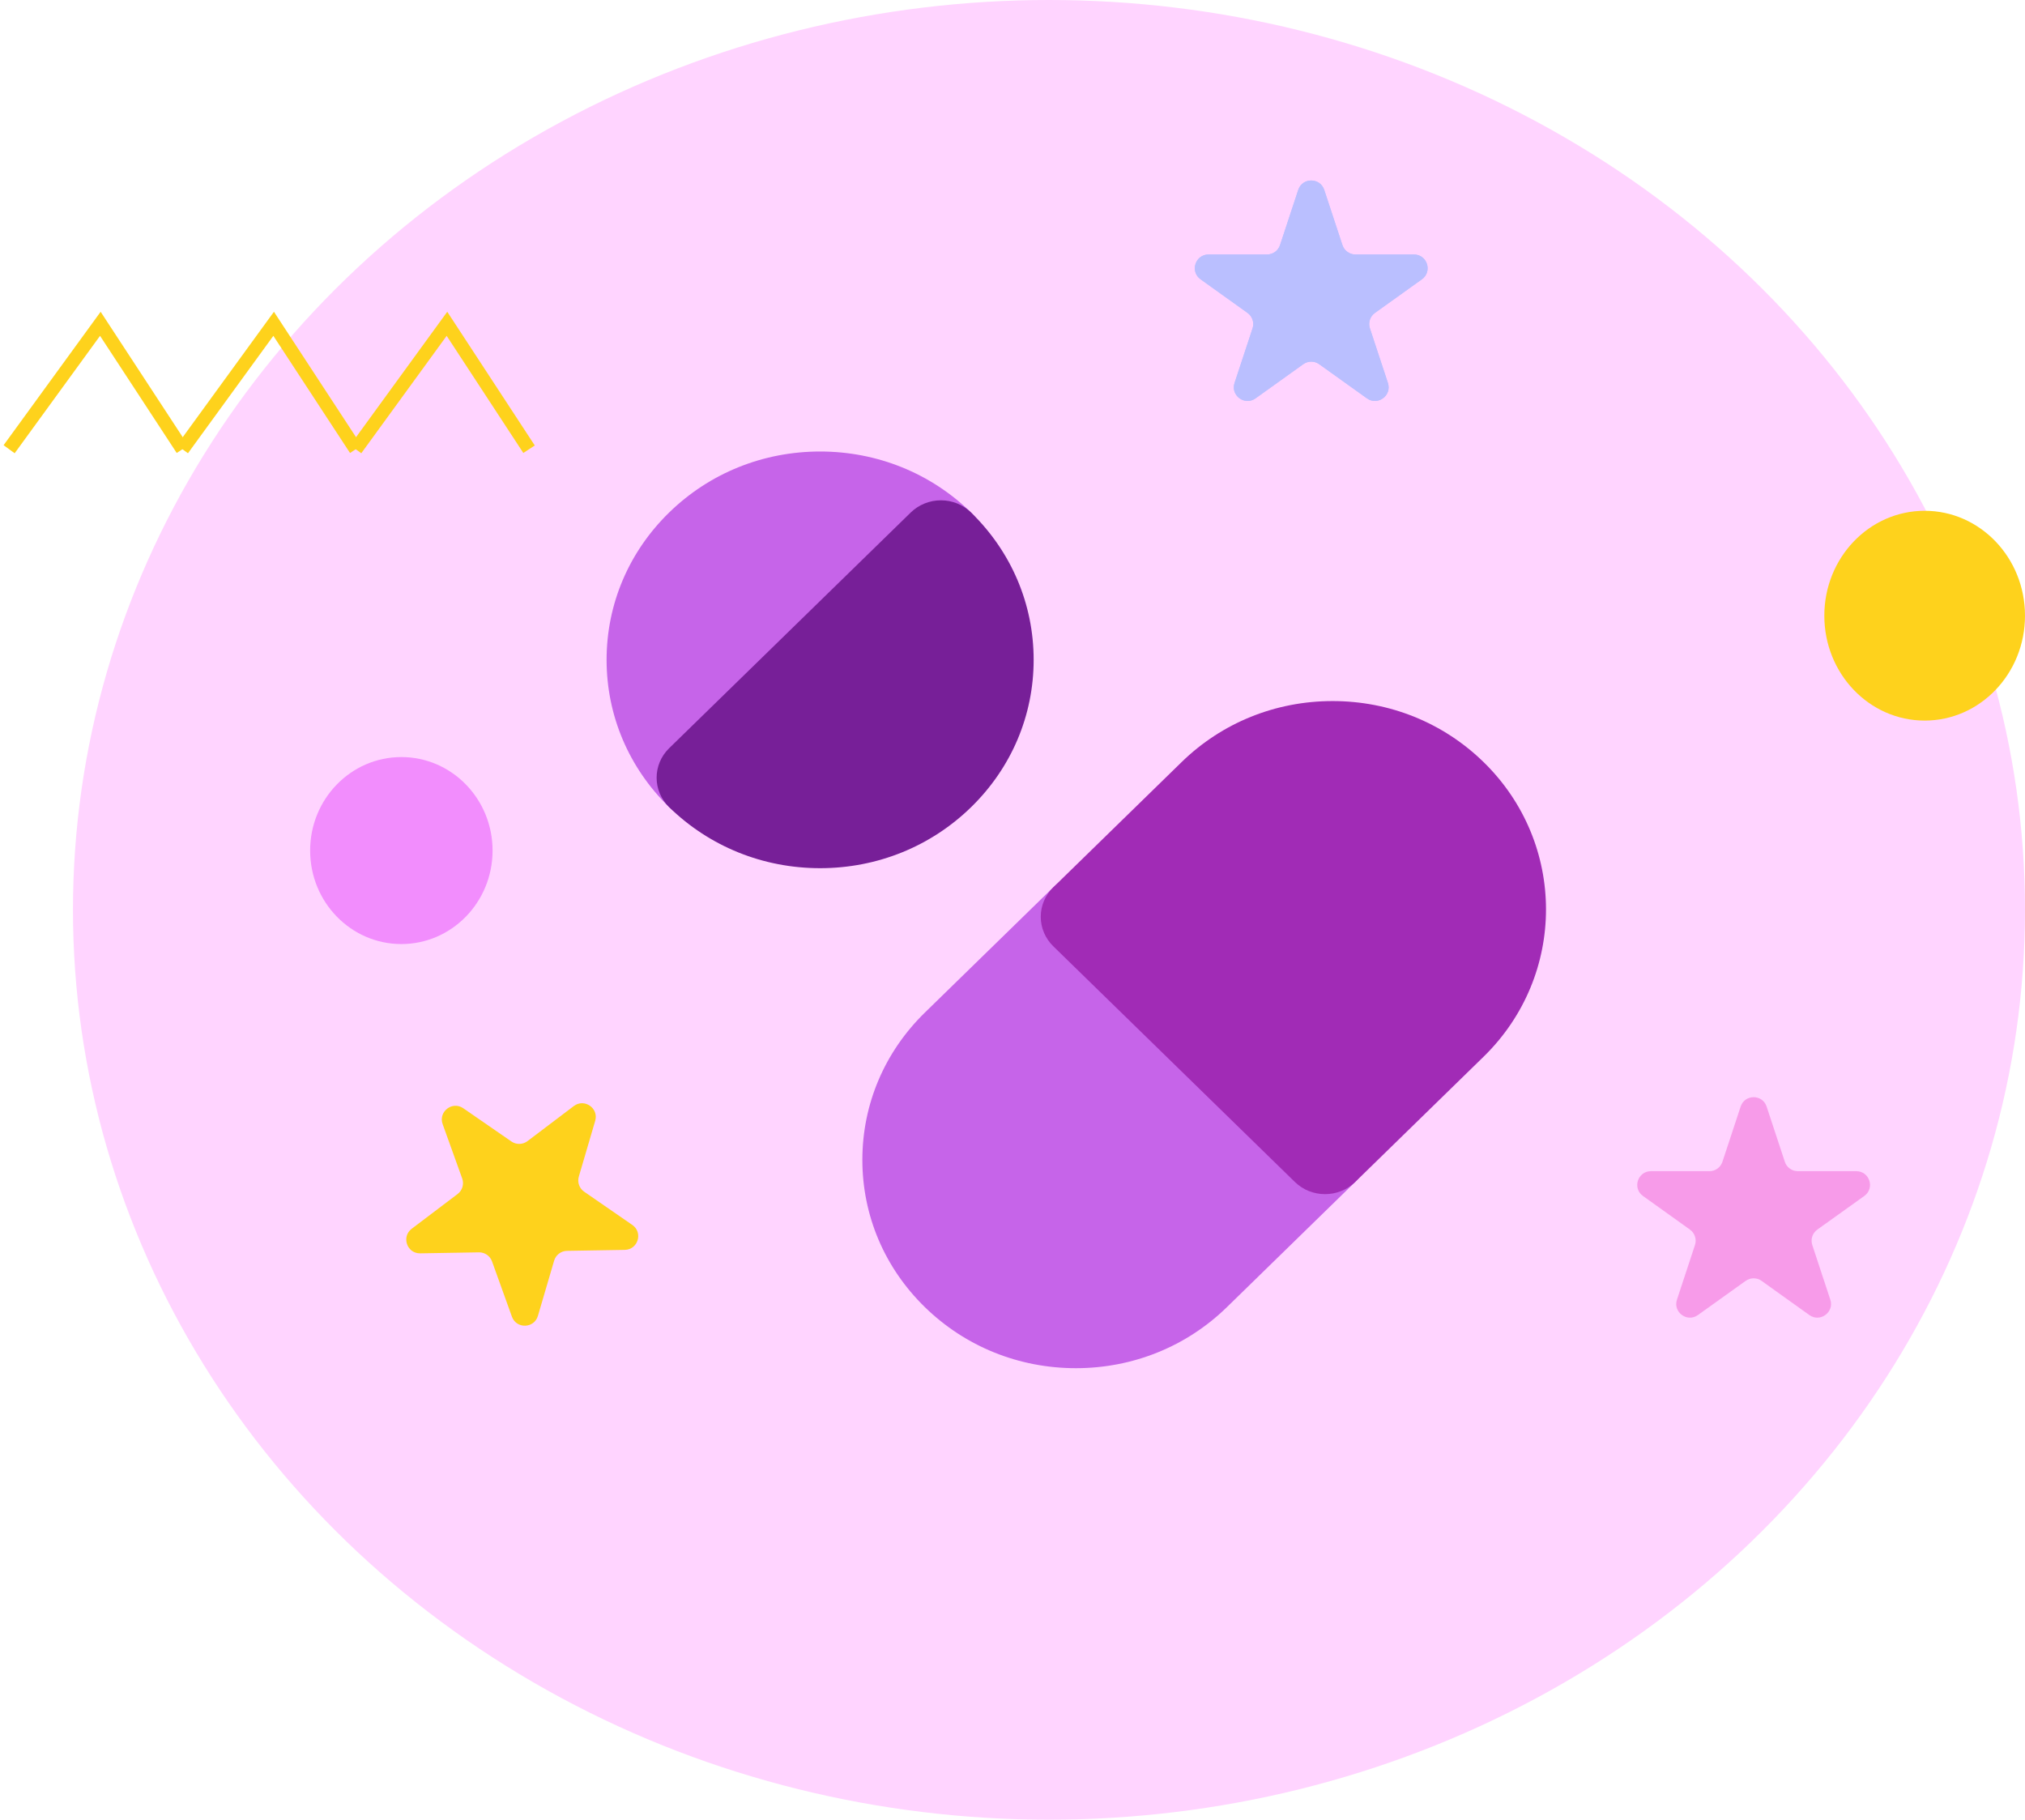 <svg width="444" height="399" viewBox="0 0 444 399" fill="none" xmlns="http://www.w3.org/2000/svg">
<ellipse cx="230" cy="199.5" rx="214" ry="199.5" fill="#FFD4FF"/>
<g clip-path="url(#clip0_35_884)">
<path d="M297.148 246.241L244.179 194.559C240.523 190.992 234.593 190.992 230.937 194.56L202.802 222.011C193.955 230.641 189.083 242.115 189.081 254.318C189.079 266.522 193.95 277.994 202.793 286.62C211.634 295.247 223.389 300 235.895 300C235.896 300 235.896 300 235.897 300C248.403 300 260.165 295.246 269.011 286.614L297.147 259.162C298.904 257.449 299.89 255.125 299.89 252.701C299.89 250.278 298.904 247.955 297.148 246.241Z" fill="#C664E9"/>
<path d="M325.29 167.101C316.447 158.472 304.69 153.72 292.186 153.72C279.68 153.72 267.919 158.474 259.071 167.107L230.937 194.56C229.181 196.273 228.194 198.597 228.194 201.02C228.194 203.443 229.18 205.767 230.937 207.48L283.906 259.161C285.734 260.945 288.131 261.837 290.528 261.837C292.924 261.837 295.321 260.945 297.148 259.161L325.283 231.71C343.537 213.898 343.541 184.915 325.29 167.101Z" fill="#A12BB6"/>
<path d="M212.923 112.381C204.081 103.752 192.324 99 179.819 99C167.313 99 155.555 103.752 146.713 112.381C137.87 121.009 133 132.481 133 144.683C133 156.884 137.87 168.355 146.714 176.984C148.542 178.768 150.939 179.66 153.335 179.66C155.731 179.66 158.128 178.768 159.956 176.984L212.924 125.3C216.58 121.733 216.58 115.948 212.923 112.381Z" fill="#C664E9"/>
<path d="M212.924 112.381C211.168 110.667 208.786 109.704 206.303 109.704C203.82 109.704 201.438 110.667 199.682 112.381L146.714 164.063C143.058 167.632 143.057 173.416 146.713 176.984C155.555 185.612 167.312 190.364 179.818 190.364C192.324 190.364 204.08 185.612 212.924 176.984C221.767 168.355 226.637 156.884 226.637 144.682C226.637 132.48 221.766 121.008 212.924 112.381Z" fill="#771F98"/>
</g>
<path d="M284.651 41.638C285.557 38.891 289.443 38.891 290.349 41.638L294.342 53.742C294.747 54.972 295.896 55.802 297.191 55.802H310.014C312.931 55.802 314.132 59.544 311.76 61.242L301.464 68.611C300.396 69.375 299.95 70.744 300.361 71.99L304.312 83.969C305.221 86.725 302.077 89.037 299.717 87.348L289.246 79.855C288.202 79.107 286.798 79.107 285.754 79.855L275.283 87.348C272.923 89.037 269.779 86.725 270.688 83.969L274.639 71.99C275.05 70.744 274.604 69.375 273.536 68.611L263.24 61.242C260.868 59.544 262.069 55.802 264.986 55.802H277.809C279.104 55.802 280.253 54.972 280.658 53.742L284.651 41.638Z" fill="#BABFFF"/>
<path d="M284.651 41.638C285.557 38.891 289.443 38.891 290.349 41.638L294.342 53.742C294.747 54.972 295.896 55.802 297.191 55.802H310.014C312.931 55.802 314.132 59.544 311.76 61.242L301.464 68.611C300.396 69.375 299.95 70.744 300.361 71.99L304.312 83.969C305.221 86.725 302.077 89.037 299.717 87.348L289.246 79.855C288.202 79.107 286.798 79.107 285.754 79.855L275.283 87.348C272.923 89.037 269.779 86.725 270.688 83.969L274.639 71.99C275.05 70.744 274.604 69.375 273.536 68.611L263.24 61.242C260.868 59.544 262.069 55.802 264.986 55.802H277.809C279.104 55.802 280.253 54.972 280.658 53.742L284.651 41.638Z" fill="#BABFFF"/>
<path d="M125.813 242.522C128.12 240.776 131.318 242.984 130.503 245.759L126.911 257.989C126.546 259.231 127.02 260.567 128.085 261.303L138.638 268.588C141.039 270.246 139.901 274.007 136.984 274.057L124.325 274.271C123.012 274.294 121.867 275.166 121.497 276.426L117.943 288.528C117.125 291.313 113.224 291.429 112.242 288.699L107.882 276.583C107.448 275.375 106.292 274.577 105.009 274.599L92.134 274.817C89.233 274.866 87.959 271.177 90.273 269.425L100.33 261.812C101.376 261.02 101.786 259.64 101.342 258.405L97.056 246.491C96.068 243.746 99.182 241.349 101.583 243.006L112.136 250.292C113.201 251.027 114.618 250.996 115.651 250.215L125.813 242.522Z" fill="#FED21C"/>
<path d="M381.651 242.638C382.557 239.89 386.443 239.89 387.349 242.638L391.342 254.742C391.747 255.972 392.896 256.802 394.191 256.802H407.014C409.931 256.802 411.132 260.544 408.76 262.242L398.464 269.611C397.396 270.375 396.95 271.744 397.361 272.99L401.312 284.969C402.221 287.725 399.077 290.037 396.717 288.348L386.246 280.854C385.202 280.107 383.798 280.107 382.754 280.854L372.283 288.348C369.923 290.037 366.779 287.725 367.688 284.969L371.639 272.99C372.05 271.744 371.604 270.375 370.536 269.611L360.24 262.242C357.868 260.544 359.069 256.802 361.986 256.802H374.809C376.104 256.802 377.253 255.972 377.658 254.742L381.651 242.638Z" fill="#F376DA" fill-opacity="0.59"/>
<ellipse cx="88" cy="186.5" rx="20" ry="20.5" fill="#F28DFD"/>
<ellipse cx="422" cy="135" rx="22" ry="23" fill="#FED21C"/>
<path d="M40 98.5L60 71L78 98.5" stroke="#FED21C" stroke-width="3"/>
<path d="M78 98.5L98 71L116 98.5" stroke="#FED21C" stroke-width="3"/>
<path d="M2 98.5L22 71L40 98.5" stroke="#FED21C" stroke-width="3"/>
<defs>
<clipPath id="clip0_35_884">
<rect width="206" height="201" fill="white" transform="translate(133 99)"/>
</clipPath>
</defs>
</svg>
